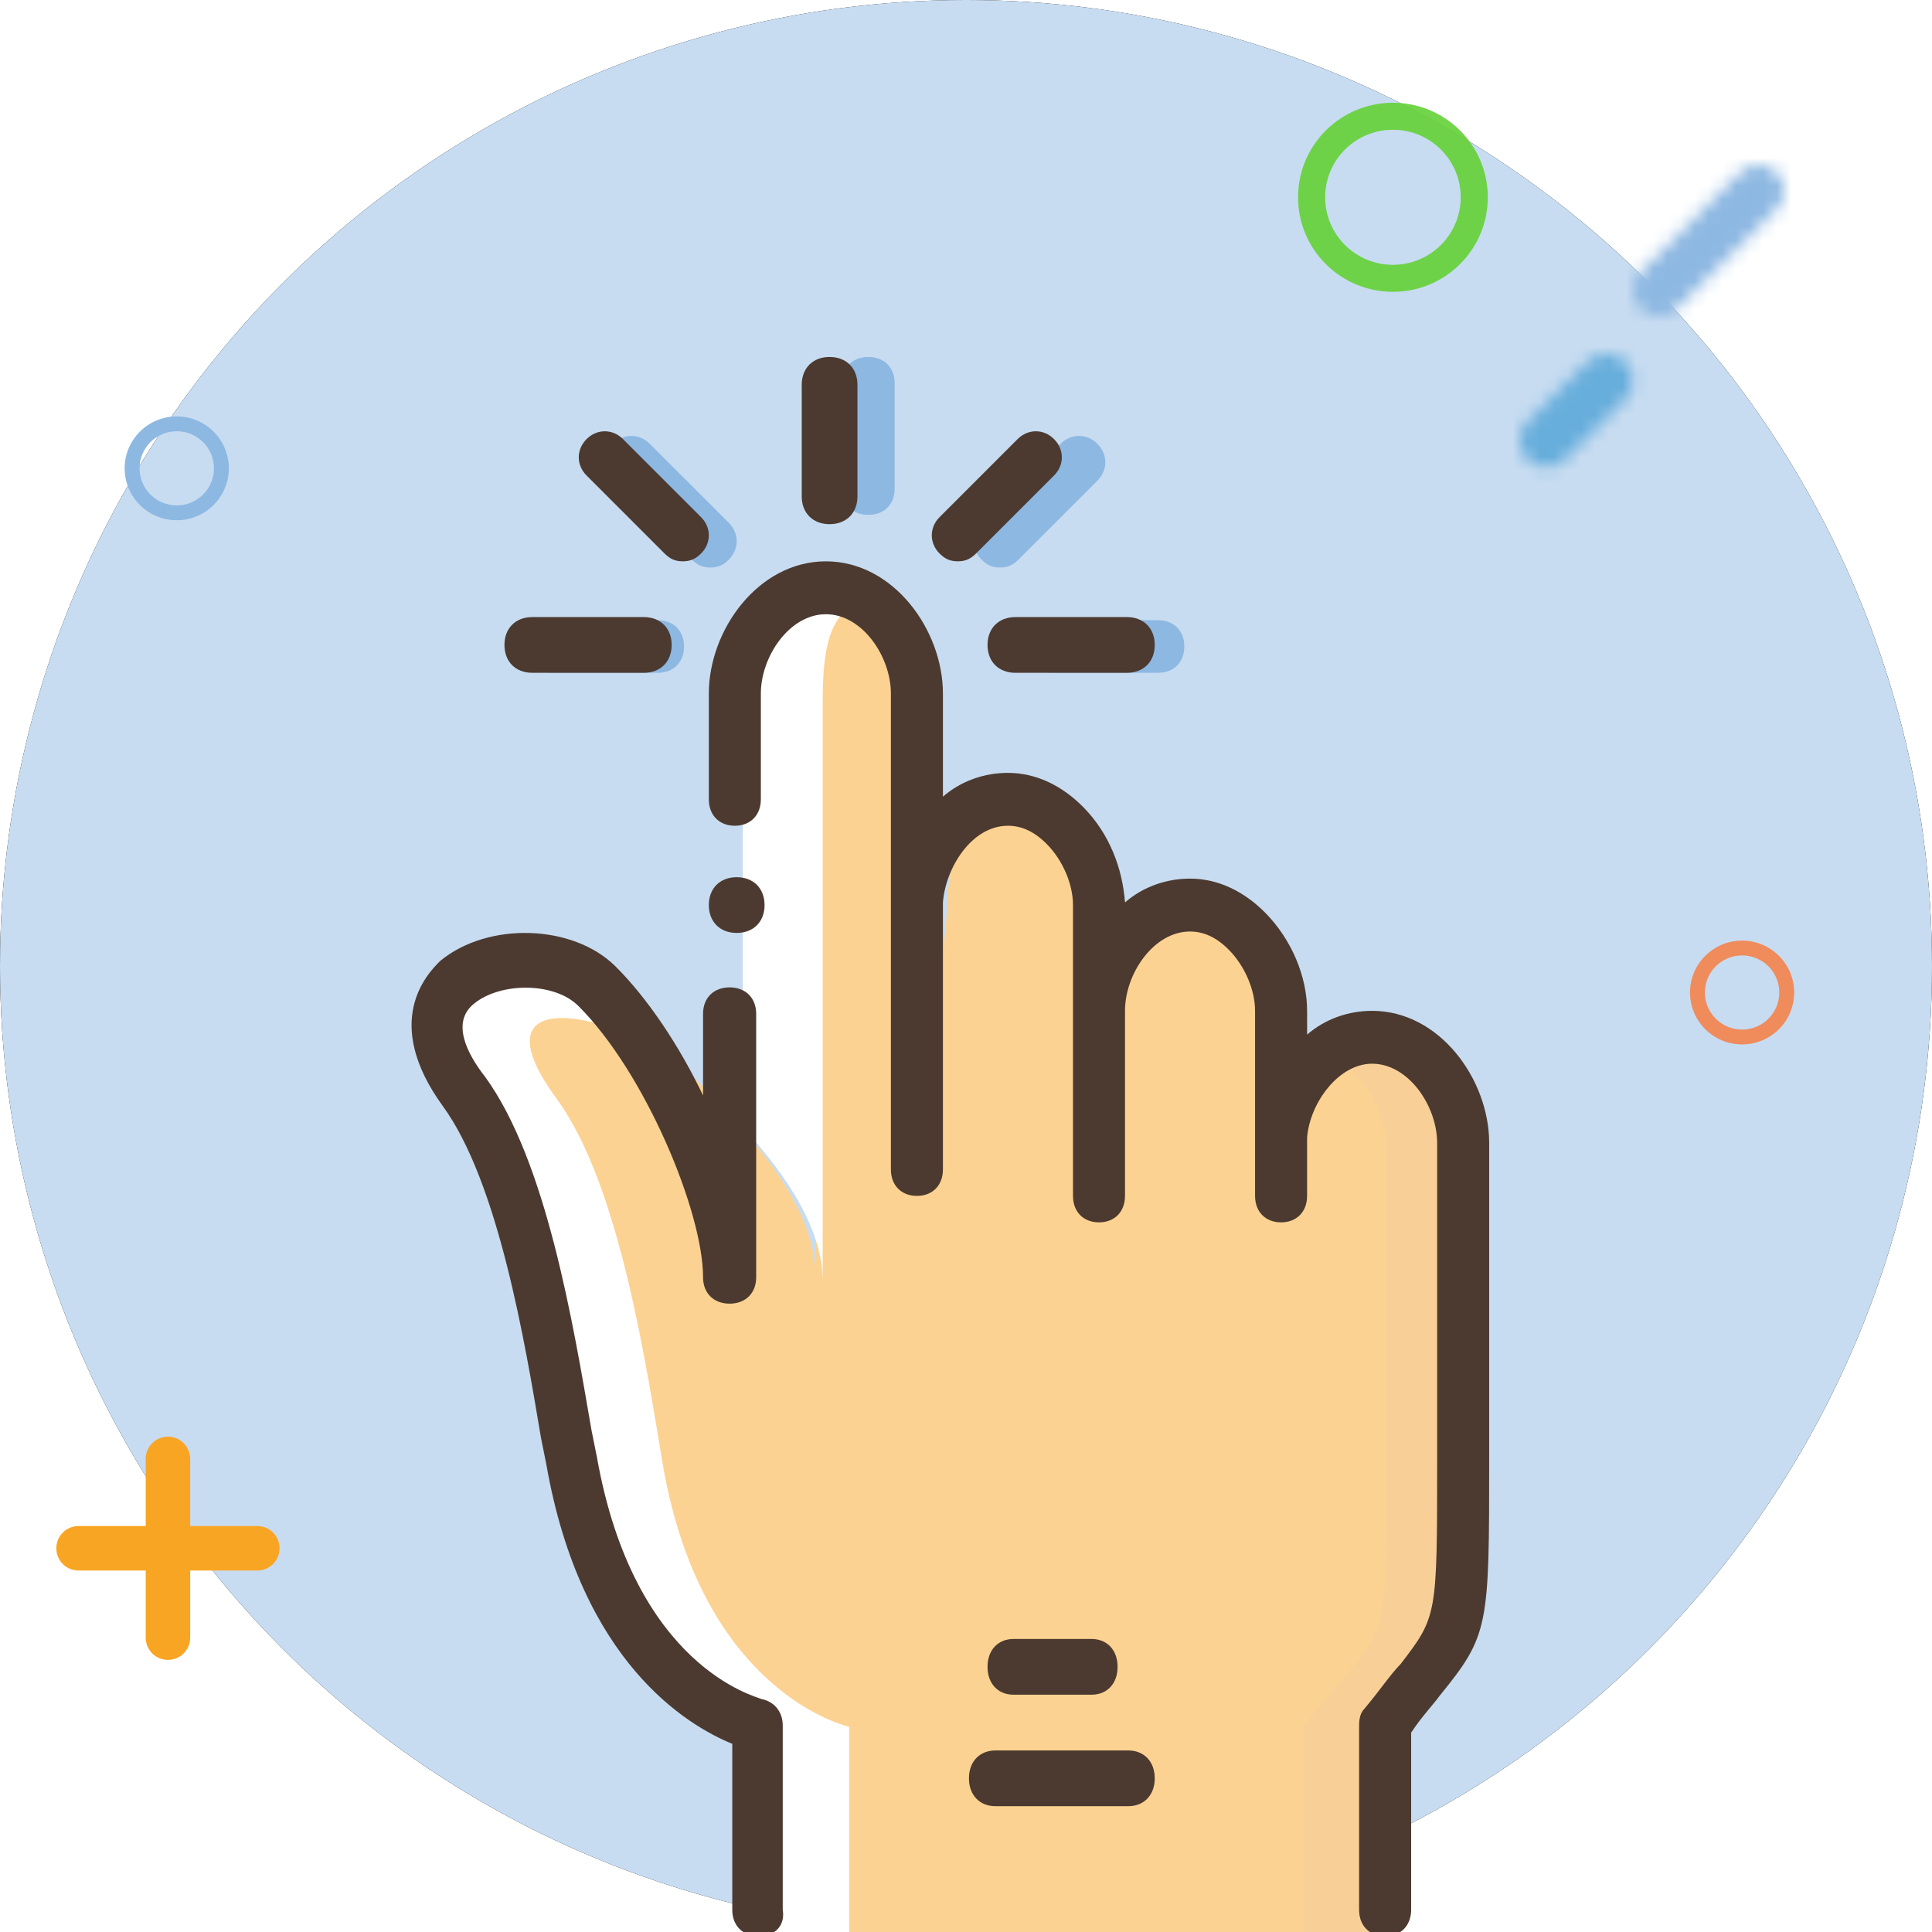 <?xml version="1.0" encoding="UTF-8"?>
<svg width="141px" height="141px" viewBox="0 0 141 141" version="1.1" xmlns="http://www.w3.org/2000/svg" xmlns:xlink="http://www.w3.org/1999/xlink">
    <!-- Generator: Sketch 48.1 (47250) - http://www.bohemiancoding.com/sketch -->
    <title>ic_choose</title>
    <desc>Created with Sketch.</desc>
    <defs>
        <circle id="path-1" cx="70.5" cy="70.5" r="70.5"></circle>
        <filter x="-63.8%" y="-63.8%" width="227.7%" height="227.7%" filterUnits="objectBoundingBox" id="filter-2">
            <feOffset dx="0" dy="0" in="SourceAlpha" result="shadowOffsetOuter1"></feOffset>
            <feGaussianBlur stdDeviation="30" in="shadowOffsetOuter1" result="shadowBlurOuter1"></feGaussianBlur>
            <feColorMatrix values="0 0 0 0 0.966   0 0 0 0 0.937   0 0 0 0 1  0 0 0 1 0" type="matrix" in="shadowBlurOuter1"></feColorMatrix>
        </filter>
        <path d="M4.972,0.564 L0.569,4.96 C-0.189,5.713 -0.189,6.947 0.561,7.703 C0.937,8.083 1.436,8.274 1.929,8.274 C2.426,8.274 2.916,8.083 3.295,7.711 L7.7,3.314 C8.458,2.563 8.458,1.328 7.708,0.571 C7.329,0.189 6.834,0 6.339,0 C5.845,0 5.35,0.189 4.972,0.564 Z" id="path-3"></path>
        <path d="M7.804,0.55 L0.557,7.792 C-0.185,8.533 -0.185,9.735 0.549,10.473 C0.916,10.845 1.402,11.032 1.887,11.032 C2.369,11.032 2.85,10.845 3.221,10.483 L10.468,3.238 C11.21,2.5 11.21,1.299 10.477,0.558 C10.107,0.185 9.624,0 9.14,0 C8.658,0 8.174,0.185 7.804,0.55 Z" id="path-5"></path>
    </defs>
    <g id="LP-Free-Ticket-Megamillions_v2" stroke="none" stroke-width="1" fill="none" fill-rule="evenodd" transform="translate(-498, -1412)">
        <g id="how-it-works?" transform="translate(390, 1314)">
            <g id="1" transform="translate(0, 98)">
                <g id="ic_choose" transform="translate(108, 0)">
                    <g id="tap-3">
                        <g id="Oval-6">
                            <use fill="black" fill-opacity="1" filter="url(#filter-2)" xlink:href="#path-1"></use>
                            <use fill="#C7DCF1" fill-rule="evenodd" xlink:href="#path-1"></use>
                        </g>
                        <path d="M63.373,37.577 C62.22,37.577 61.451,36.809 61.451,35.657 L61.451,27.973 C61.451,26.82 62.22,26.052 63.373,26.052 C64.526,26.052 65.294,26.82 65.294,27.973 L65.294,35.656 C65.294,36.809 64.526,37.577 63.373,37.577 Z" id="Shape" fill="#8DB8E2" fill-rule="nonzero"></path>
                        <path d="M84.511,49.103 L76.825,49.103 C75.671,49.103 74.903,48.335 74.903,47.182 C74.903,46.03 75.671,45.262 76.825,45.262 L84.511,45.262 C85.664,45.262 86.433,46.03 86.433,47.182 C86.433,48.335 85.664,49.103 84.511,49.103 Z" id="Shape" fill="#8DB8E2" fill-rule="nonzero"></path>
                        <path d="M47.999,49.103 L40.312,49.103 C39.159,49.103 38.391,48.335 38.391,47.182 C38.391,46.03 39.159,45.262 40.312,45.262 L47.999,45.262 C49.152,45.262 49.921,46.03 49.921,47.182 C49.921,48.335 49.152,49.103 47.999,49.103 Z" id="Shape" fill="#8DB8E2" fill-rule="nonzero"></path>
                        <path d="M72.981,41.42 C72.405,41.42 72.02,41.227 71.636,40.843 C70.867,40.075 70.867,38.922 71.636,38.154 L77.401,32.391 C78.17,31.623 79.323,31.623 80.091,32.391 C80.86,33.159 80.86,34.312 80.091,35.08 L74.326,40.843 C73.942,41.227 73.558,41.42 72.981,41.42 Z" id="Shape" fill="#8DB8E2" fill-rule="nonzero"></path>
                        <path d="M51.843,41.42 C51.266,41.42 50.882,41.227 50.497,40.843 L44.732,35.08 C43.964,34.312 43.964,33.159 44.732,32.391 C45.501,31.622 46.654,31.623 47.423,32.391 L53.188,38.154 C53.957,38.922 53.957,40.075 53.188,40.843 C52.803,41.227 52.419,41.42 51.843,41.42 Z" id="Shape" fill="#8DB8E2" fill-rule="nonzero"></path>
                        <path d="M96.041,141.31 L96.041,125.942 C102.191,117.682 101.806,121.908 101.806,102.89 L101.806,83.681 C101.806,80.031 98.732,75.997 95.08,75.997 C91.429,75.997 94.12,80.031 94.12,83.681 L94.12,87.523 L94.12,74.076 C94.12,70.426 91.045,66.392 87.394,66.392 C83.742,66.392 80.668,70.426 80.668,74.076 L80.668,87.523 L80.668,66.392 C80.668,62.742 77.593,58.708 73.942,58.708 C70.29,58.708 69.137,62.742 69.137,66.392 L67.216,85.602 L67.216,51.024 C67.216,47.374 67.024,43.34 63.372,43.34 C59.721,43.34 59.529,47.374 59.529,51.024 L59.529,93.286 C59.529,87.907 54.917,82.912 49.92,77.918 C45.693,73.692 33.778,70.81 40.312,79.839 C44.924,86.178 46.845,99.817 47.998,106.732 C50.881,123.637 61.45,125.942 61.45,125.942 L61.45,141.31" id="Shape" fill="#FBD292" fill-rule="nonzero"></path>
                        <path d="M107.312,103.023 L107.312,83.88 C107.312,80.243 104.061,76.223 100.201,76.223 C99.185,76.223 98.17,76.606 97.154,76.989 C99.592,78.329 101.217,81.2 101.217,83.88 L101.217,103.023 C101.217,121.975 101.624,117.764 95.122,125.995 L95.122,141.31 L101.217,141.31 L101.217,125.995 C107.921,117.764 107.312,121.975 107.312,103.023" id="Shape" fill="#F8CF96" fill-rule="nonzero"></path>
                        <path d="M48.378,106.915 C47.212,100.036 45.269,86.47 40.606,80.164 C35.165,72.712 42.354,73.476 47.601,76.342 C46.63,75.005 45.658,73.667 44.492,72.521 C40.217,68.317 28.169,71.183 34.776,80.164 C39.44,86.469 41.383,100.036 42.549,106.915 C45.464,123.73 56.151,126.023 56.151,126.023 L56.151,141.31 L61.981,141.31 L61.981,126.023 C61.981,126.023 51.293,123.73 48.378,106.915" id="Shape" fill="#FFFFFF" fill-rule="nonzero"></path>
                        <path d="M60.038,93.54 L60.038,51.502 C60.038,48.253 60.232,45.005 62.564,44.05 C61.981,44.05 61.592,43.859 61.009,43.859 C57.317,43.859 54.208,47.871 54.208,51.502 L54.208,82.266 C57.512,85.896 60.038,89.718 60.038,93.54" id="Shape" fill="#FFFFFF" fill-rule="nonzero"></path>
                        <path d="M55.38,141.31 C54.217,141.31 53.442,140.541 53.442,139.386 L53.442,127.268 C50.146,125.921 42.393,121.304 39.873,106.877 L39.485,104.954 C38.322,98.029 36.383,86.295 32.312,80.716 C27.854,74.56 31.149,71.098 32.119,70.136 C35.608,67.251 41.811,67.443 44.913,70.521 C47.239,72.829 49.565,76.292 51.31,79.947 L51.31,73.983 C51.31,72.829 52.085,72.06 53.248,72.06 C54.411,72.06 55.187,72.829 55.187,73.983 L55.187,93.22 C55.187,94.374 54.411,95.143 53.248,95.143 C52.085,95.143 51.31,94.374 51.31,93.22 C51.31,88.411 47.045,78.215 42.199,73.406 C40.454,71.675 36.577,71.675 34.639,73.214 C32.894,74.561 34.057,76.869 35.414,78.6 C39.873,84.756 41.811,96.49 43.168,104.377 L43.556,106.3 C46.27,121.689 55.187,123.805 55.574,123.998 C56.544,124.19 57.125,124.96 57.125,125.921 L57.125,139.387 C57.319,140.541 56.544,141.31 55.38,141.31 Z" id="Shape" fill="#4C3A30" fill-rule="nonzero"></path>
                        <path d="M101.087,141.31 C99.948,141.31 99.189,140.538 99.189,139.38 L99.189,126.066 C99.189,125.68 99.189,125.101 99.569,124.715 C100.708,123.364 101.467,122.207 102.227,121.435 C104.885,117.961 104.885,117.961 104.885,106.576 L104.885,83.42 C104.885,80.718 102.796,77.631 100.139,77.631 C97.671,77.631 95.583,80.526 95.393,83.034 L95.393,87.279 C95.393,88.437 94.633,89.209 93.494,89.209 C92.355,89.209 91.596,88.437 91.596,87.279 L91.596,83.42 C91.596,83.227 91.596,83.034 91.596,82.841 L91.596,73.772 C91.596,72.228 90.837,70.491 89.698,69.333 C88.749,68.368 87.8,67.983 86.85,67.983 C84.192,67.983 82.104,71.07 82.104,73.772 L82.104,87.279 C82.104,88.437 81.345,89.209 80.206,89.209 C79.067,89.209 78.308,88.437 78.308,87.279 L78.308,66.053 C78.308,64.509 77.549,62.773 76.409,61.615 C75.46,60.65 74.511,60.264 73.562,60.264 C70.904,60.264 69.006,63.351 68.816,65.86 L68.816,85.35 C68.816,86.508 68.057,87.279 66.918,87.279 C65.779,87.279 65.019,86.508 65.019,85.35 L65.019,66.053 L65.019,65.86 L65.019,50.616 C65.019,47.914 62.931,44.827 60.274,44.827 C57.616,44.827 55.528,47.914 55.528,50.616 L55.528,58.334 C55.528,59.492 54.768,60.264 53.629,60.264 C52.49,60.264 51.731,59.492 51.731,58.334 L51.731,50.616 C51.731,45.985 55.338,40.967 60.274,40.967 C65.21,40.967 68.816,45.985 68.816,50.616 L68.816,58.142 C70.145,56.984 71.854,56.405 73.562,56.405 C75.651,56.405 77.549,57.37 79.068,58.913 C80.966,60.843 81.915,63.352 82.105,65.86 C83.434,64.702 85.142,64.123 86.851,64.123 C88.939,64.123 90.838,65.088 92.356,66.632 C94.255,68.562 95.394,71.263 95.394,73.772 L95.394,75.508 C96.722,74.351 98.431,73.772 100.14,73.772 C105.075,73.772 108.682,78.789 108.682,83.42 L108.682,106.383 C108.682,118.733 108.682,119.312 105.075,123.75 C104.506,124.522 103.747,125.294 102.987,126.452 L102.987,139.38 C102.986,140.538 102.227,141.31 101.087,141.31 Z" id="Shape" fill="#4C3A30" fill-rule="nonzero"></path>
                        <path d="M55.799,66.053 C55.799,64.833 54.985,64.019 53.765,64.019 C52.545,64.019 51.731,64.833 51.731,66.053 C51.731,67.274 52.545,68.087 53.765,68.087 C54.985,68.087 55.799,67.274 55.799,66.053" id="Shape" fill="#4C3A30" fill-rule="nonzero"></path>
                        <path d="M60.545,38.255 C59.325,38.255 58.511,37.442 58.511,36.222 L58.511,28.086 C58.511,26.865 59.325,26.052 60.545,26.052 C61.765,26.052 62.579,26.865 62.579,28.086 L62.579,36.221 C62.579,37.442 61.765,38.255 60.545,38.255 Z" id="Shape" fill="#4C3A30" fill-rule="nonzero"></path>
                        <path d="M82.241,49.103 L74.105,49.103 C72.884,49.103 72.071,48.29 72.071,47.069 C72.071,45.849 72.884,45.035 74.105,45.035 L82.241,45.035 C83.461,45.035 84.275,45.849 84.275,47.069 C84.275,48.29 83.461,49.103 82.241,49.103 Z" id="Shape" fill="#4C3A30" fill-rule="nonzero"></path>
                        <path d="M46.985,49.103 L38.849,49.103 C37.629,49.103 36.815,48.29 36.815,47.069 C36.815,45.849 37.629,45.035 38.849,45.035 L46.985,45.035 C48.206,45.035 49.019,45.849 49.019,47.069 C49.019,48.29 48.206,49.103 46.985,49.103 Z" id="Shape" fill="#4C3A30" fill-rule="nonzero"></path>
                        <path d="M69.901,40.967 C69.332,40.967 68.952,40.778 68.572,40.398 C67.813,39.639 67.813,38.5 68.572,37.74 L74.267,32.045 C75.027,31.286 76.166,31.286 76.925,32.045 C77.685,32.804 77.684,33.943 76.925,34.703 L71.23,40.398 C70.85,40.777 70.471,40.967 69.901,40.967 Z" id="Shape" fill="#4C3A30" fill-rule="nonzero"></path>
                        <path d="M49.833,40.967 C49.263,40.967 48.883,40.778 48.504,40.398 L42.809,34.703 C42.049,33.944 42.049,32.805 42.809,32.045 C43.568,31.286 44.707,31.286 45.466,32.045 L51.162,37.74 C51.921,38.499 51.921,39.638 51.162,40.398 C50.782,40.777 50.402,40.967 49.833,40.967 Z" id="Shape" fill="#4C3A30" fill-rule="nonzero"></path>
                        <path d="M79.664,123.682 L73.969,123.682 C72.83,123.682 72.071,122.869 72.071,121.648 C72.071,120.428 72.83,119.614 73.969,119.614 L79.664,119.614 C80.803,119.614 81.563,120.428 81.563,121.648 C81.563,122.869 80.803,123.682 79.664,123.682 Z" id="Shape" fill="#4C3A30" fill-rule="nonzero"></path>
                        <path d="M82.338,131.818 L72.652,131.818 C71.49,131.818 70.715,131.005 70.715,129.784 C70.715,128.564 71.49,127.75 72.652,127.75 L82.338,127.75 C83.5,127.75 84.275,128.564 84.275,129.784 C84.275,131.005 83.5,131.818 82.338,131.818 Z" id="Shape" fill="#4C3A30" fill-rule="nonzero"></path>
                        <path d="M108.582,14.398 C108.582,10.588 105.482,7.499 101.658,7.499 C97.834,7.499 94.734,10.588 94.734,14.398 C94.734,18.209 97.834,21.298 101.658,21.298 C105.482,21.298 108.582,18.209 108.582,14.398 Z M96.712,14.398 C96.712,11.676 98.927,9.47 101.658,9.47 C104.39,9.47 106.604,11.676 106.604,14.398 C106.604,17.12 104.39,19.327 101.658,19.327 C98.927,19.327 96.712,17.12 96.712,14.398 Z" id="Oval-4" fill="#64D136" fill-rule="nonzero" opacity="0.9"></path>
                        <path d="M130.942,72.435 C130.942,70.343 129.24,68.647 127.141,68.647 C125.041,68.647 123.34,70.343 123.34,72.435 C123.34,74.527 125.041,76.223 127.141,76.223 C129.24,76.223 130.942,74.527 130.942,72.435 Z M124.426,72.435 C124.426,70.941 125.641,69.729 127.141,69.729 C128.641,69.729 129.856,70.941 129.856,72.435 C129.856,73.929 128.641,75.141 127.141,75.141 C125.641,75.141 124.426,73.929 124.426,72.435 Z" id="Oval-4-Copy" fill="#F08B5C" fill-rule="nonzero"></path>
                        <path d="M16.7,34.179 C16.7,32.087 14.998,30.391 12.899,30.391 C10.799,30.391 9.097,32.087 9.097,34.179 C9.097,36.271 10.799,37.967 12.899,37.967 C14.998,37.967 16.7,36.271 16.7,34.179 Z M10.184,34.179 C10.184,32.685 11.399,31.474 12.899,31.474 C14.399,31.474 15.614,32.685 15.614,34.179 C15.614,35.674 14.399,36.885 12.899,36.885 C11.399,36.885 10.184,35.674 10.184,34.179 Z" id="Oval-4-Copy" fill="#8DB8E2" fill-rule="nonzero"></path>
                        <path d="M10.634,111.372 L10.634,106.471 C10.634,105.575 11.355,104.849 12.257,104.849 C13.154,104.849 13.881,105.57 13.881,106.471 L13.881,111.372 L18.782,111.372 C19.677,111.372 20.403,112.092 20.403,112.995 C20.403,113.892 19.682,114.619 18.782,114.619 L13.881,114.619 L13.881,119.519 C13.881,120.415 13.16,121.141 12.257,121.141 C11.361,121.141 10.634,120.42 10.634,119.519 L10.634,114.619 L5.733,114.619 C4.837,114.619 4.111,113.898 4.111,112.995 C4.111,112.098 4.833,111.372 5.733,111.372 L10.634,111.372 Z" id="Combined-Shape" fill="#F9A524"></path>
                    </g>
                    <g id="Group-15" transform="translate(110.916, 25.832)">
                        <mask id="mask-4" fill="white">
                            <use xlink:href="#path-3"></use>
                        </mask>
                        <g id="Clip-14"></g>
                        <polygon id="Fill-13" fill="#67AEDC" mask="url(#mask-4)" points="-6.891 15.168 15.16 15.168 15.16 -6.895 -6.891 -6.895"></polygon>
                    </g>
                    <g id="Group-18" transform="translate(119.185, 12.042)">
                        <mask id="mask-6" fill="white">
                            <use xlink:href="#path-5"></use>
                        </mask>
                        <g id="Clip-17"></g>
                        <polygon id="Fill-16" fill="#8DB8E2" mask="url(#mask-6)" points="-6.891 17.926 17.916 17.926 17.916 -6.895 -6.891 -6.895"></polygon>
                    </g>
                </g>
            </g>
        </g>
    </g>
</svg>